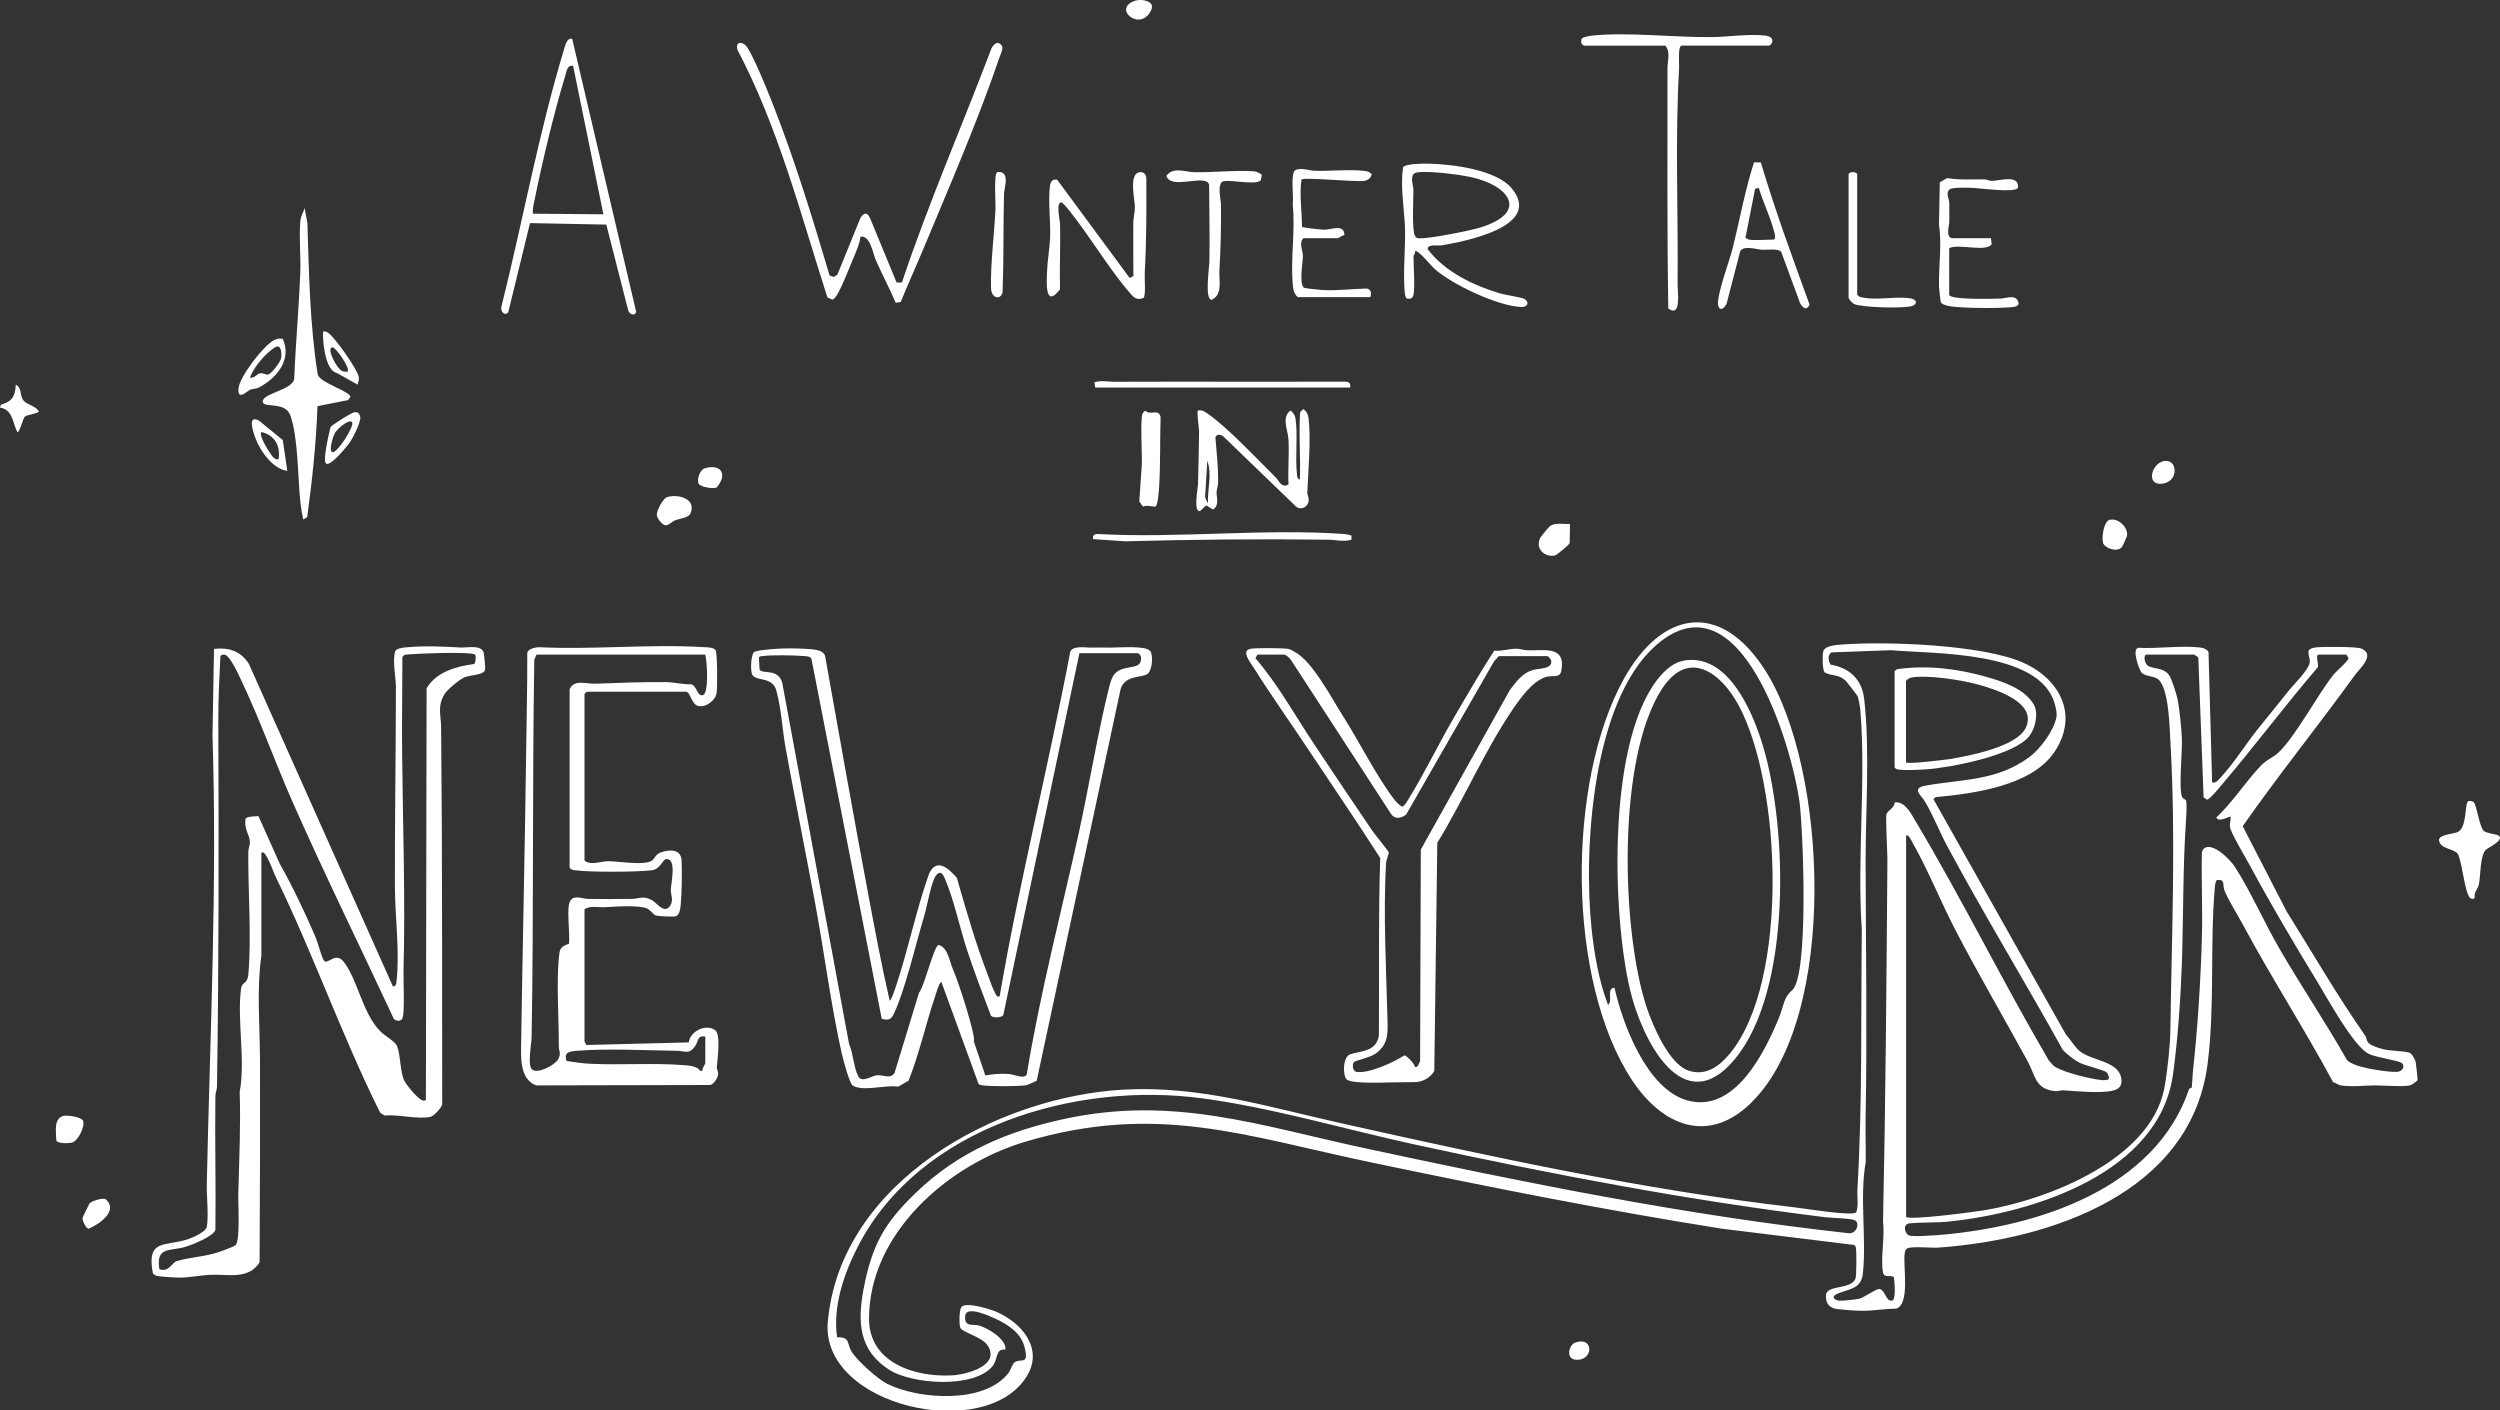 <?xml version="1.0" encoding="UTF-8"?><svg id="b" xmlns="http://www.w3.org/2000/svg" viewBox="0 0 250 141"><rect x="0" y="0" width="250" height="141" fill="#333333" stroke="none"/><path d="M205.35,75.32c-2.27,3.28-8.09,4.06-11.77,4.39l-.24.2,13.23,23.51c.42.45.93,1.31,1.38,1.68,1.21.99,3.85.98,4.17,2.69.13.7-.13,1.1-.82,1.27-1.28.3-3.63.06-4.99-.03-.25-.02-.5.11-.81.08-2-.2-1.94-1.54-2.75-3.01-2.38-4.36-4.9-8.65-7.19-13.06-1.47-2.82-2.75-6.04-4.3-8.76-.06-.11-.45-.96-.65-.71v38.13c.47.34,6.89-.52,7.93-.69,6.32-1.08,16.48-5.05,17.88-12.13.31-1.58.6-4.38.62-5.99.13-9.67.56-18.94,0-28.73-.08-1.38-.15-5.27-1.19-6.2-.45-.4-1.41-.28-1.75-.77-.2-.3-.95-2.29-.26-2.41,1.93.11,4.26-.25,6.15-.03.35.04.64.14.86.43l.36,13.07c.42.08.61-.25.86-.51,1.28-1.36,2.54-3.38,3.74-4.87,1-1.25,2.03-2.49,3.01-3.74.51-.65,2.19-2.24,2.16-3.01-.03-.72-.56-1.24.64-1.38.67-.08,4-.08,4.49.11,1.49.6-.14,2-.6,2.63-3.68,5.1-7.64,9.98-11.24,15.14l4.38,8.5c2.61,4.18,5.09,8.48,7.91,12.51.09.13.08.4.23.6.24.32,1.07.57,1.48.68.83.21,1.97.16,2.66.36.26.08.59.68.64.94.04.18.2,1.72.19,1.81,0,.04-.61.48-.69.5-.67.19-2.71.02-3.57.02-1.13.01-2.28.17-3.43,0-.24-.04-.5-.26-.76-.32-2.85-5.3-6.12-10.36-8.97-15.66-.51-.96-1.57-2.65-1.91-3.55-.19-.51.13-1.1-.71-1.01-.15.03-.22.5-.23.65-.52,5.8.02,11.96-.74,17.79-1.67,12.85-15.62,17.51-26.91,18.32-.69.05-2.63-.15-3.09.07-.24.12-.26.34-.29.57-.16,1.26.57,5.03-.85,5.47-1.13,0-2.26.22-3.39.21-.62,0-1.81-.09-2.42-.16-.82-.1-1.23-.5-1.21-1.36.03-1.15,2.61-.53,2.97-1.75.09-.29.1-2.65.03-2.99-.03-.17-.05-.29-.24-.33l-13.17-1.62c-11.74-1.86-23.41-4.19-35.03-6.62-12.71-2.66-21.43-5.99-34.61-2.08-7.68,2.28-15.62,9.1-15.64,17.69,0,4.41,4.54,5.87,8.28,5.68,1.45-.07,4.93-.98,3.57-3.01-.57-.85-2.52-1.29-2.71-1.74-.16-.35-.11-1.71.07-2.04.35-.64,2.87.16,3.45.4,2.56,1.07,4.82,3.66,3.14,6.44-4.08,6.76-20.69,3.07-19.92-5.42,1.26-13.97,16.85-22.52,29.64-23.21,7.59-.41,14.51,1.77,21.76,3.38,14.95,3.34,30.13,6.65,45.32,8.4.97.11,5.58.88,6.11.51.28-.69.08-1.56.13-2.31.51-8.68.34-17.31.44-25.98-.49-7.09.44-14.98-.15-21.97-.02-.28-.18-1.2-.29-1.4-.04-.08-1.03-1.37-1.14-1.48-.77-.75-1.36-.44-2.15-.87-.21-.29-.23-1.75-.12-2.11.17-.59,1.35-.63,1.91-.68,4.48-.33,14.11.02,18.12,1.84,3.74,1.69,5.54,5.36,3.01,9.02ZM210.85,107.95c.11-.16-.02-.56-.2-.72-.27-.24-2.06-.65-2.65-.94-.63-.31-1.22-.8-1.72-1.3-3.78-6.81-7.85-13.49-11.54-20.34-.8-1.48-1.39-3.06-2.25-4.5-.39-.66-1.4-1.33.08-1.59,3.69-.66,7.11-.45,10.36-2.85,1.1-.81,2.49-2.68,2.72-4.04.06-.36-.08-.97-.19-1.33-1.52-5.29-12.08-4.94-16.37-5.32l-5.97.22c-.38.36-.29.8-.07,1.22,1.89.32,3.13,1.46,3.36,3.39.6,5,.14,11.35.15,16.5.02,8.44.16,16.96,0,25.4-.03,1.49.03,2.98.01,4.46-.63,3.56.1,7.71-.29,11.19-.19,1.64-1.62,1.48-2.69,2.05-.51.27-.05.58.32.62.28.03,1.69-.12,1.98-.19.53-.12,1.72-1.01,2.04-.98.59.05.66,1.34,1.3,1.15.38-.11.22-1.89.16-2.31-.23-.32-.97.14-1.09-.49-.27-1.39.2-3.55,0-5.03.26-12.08.35-24.25.44-36.32,0-.73-.21-4.23-.08-4.53s.81-.61.8-1.13c1.01-.12,1.57,1,2.02,1.75,4.7,7.86,8.78,16.17,13.41,24.07.18.17.37.46.56.59.97.62,3.65,1.26,4.81,1.37.14.01.52-.02.57-.09ZM234.63,65.46h-2.73c-.44,0,.04,1.03-.14,1.29-3.28,3.82-6.3,7.87-9.56,11.7-.25.3-1.24,1.51-1.5,1.52l-.34-.24-.53-13.98c-.04-.06-.39-.29-.43-.29h-4.74c-.34,0-.23.81.08,1.07.52.44,1.74.12,2.28,1.17.19.37.63,1.71.72,2.15.21.95.4,2.98.45,4,.06,1.22-.35,5.12.03,5.87.12.23.37.15.41.45.05.44.01,1.25-.02,1.72-.33,4.68-.26,9.57-.42,14.37-.12,3.48-.41,7.74-.89,11.18-1.37,9.86-13.96,13.86-22.48,14.72-1.26.13-2.69.05-3.97.19-.59.16-.37.99.04,1.19.35.17,2.79-.02,3.37-.07,9.6-.86,21.27-4.59,24.64-14.54.04-.13.26-.11.28-.2.03-.15.07-1.19.11-1.59.48-4.31.78-9.09.9-13.46.08-2.82-.07-5.66,0-8.48l.14-.29c.84-.85,2.69,1.06,3.14,1.75,1.57,2.41,3,5.69,4.51,8.27,2.17,3.73,4.59,7.32,6.72,11.08.17.19.4.28.62.39.86.42,3.4.82,4.37.79.54-.02.88-.59.47-.89-.37-.27-2.52-.55-3.26-.9-1.53-.73-4.08-5.44-5.1-7.11-2.29-3.76-4.67-7.76-6.75-11.63-.49-.91-1.72-2.94-2-3.76-.16-.47.04-.76.01-1.22-.11-.12-1.17.64-1.43.07,1.65-1.53,2.91-3.57,4.45-5.17.64-.67,1.24-.83,1.73-1.29,1.73-1.61,3.89-5.74,5.54-7.82.28-.36,1.5-1.37,1.5-1.66l-.22-.36ZM100.55,134.96c-1.02-.14-.75.99-1.29,1.65-1.86,2.27-8.02,1.82-10.3.39-3.07-1.93-3.23-4.79-2.6-8.11.84-4.37,2.04-6.54,5.2-9.59,4.27-4.12,9.22-6.2,14.98-7.43,10.88-2.32,19.45.7,29.88,2.94,16.06,3.45,32.16,6.73,48.52,8.52.47,0,.86-.46.79-.94-.01-.18-.1-.26-.23-.35-.3-.21-2.39-.24-2.99-.32-13.75-1.69-27.25-4.28-40.77-7.21-7.02-1.52-14.38-3.71-21.47-4.67-12.63-1.72-28.28,2.81-34.46,14.77-1.4,2.71-2.55,6.04-2.1,9.11,1.31,0,.96.53,1.4,1.36.46.87,2.69,2.85,3.6,3.3,3.17,1.58,9.7,2.03,12.12-1.06.23-.29.41-.93.63-1.09.63-.45,1.47.37.99-1.54-.35-1.37-1.62-2.22-2.82-2.78-.58-.27-3.01-1.41-3.11-.33-.11,1.15.72.82,1.33.96.82.19,2.82,1.37,2.69,2.41Z" fill="#fff"/><path d="M26.14,85.28v10.27c-.49,3.49-.15,7-.14,10.47.01,6.74,0,13.48-.04,20.22-1.14,1.76-3.15,1.16-4.93,1.24-.92.04-2.12.28-3.03.28-.46,0-1.87-.08-2.25-.16-.18-.04-.34-.12-.46-.25-.66-3.51,1.2-2.67,3.48-3.42.49-.16,1.81-.73,1.91-1.25.2-1.06-.03-3.11,0-4.31.32-14.9,1.05-29.91.57-44.79l.15-8.69c1.48-.17,2.65.21,3.48,1.48l14.41,32.27c.33,0,.34-.26.36-.5.34-3-.15-6.46-.16-9.48-.02-6.65.1-13.29.1-19.94,0-1.01-.37-2.65-.07-3.59.09-.27.66-.35.92-.38,1.9-.19,3.72-.11,5.61,0,.61.04,1.98-.29,2.29.43.08.17.23,1.71.15,1.86-.24.49-1.49.45-2.04.69-.5.22-1.75,1.24-2.02,1.71-.72,1.27-.33,2.03-.32,3.26.13,12.61.09,25.14.11,37.74-.08.35-.84,1.18-1.19,1.25-1.37.26-3.18-.27-4.59-.14l-.43-.29c-3.87-7.77-6.72-16-10.54-23.78-.08-.16-.94-2.64-1.31-2.2ZM47.52,65.48c-.22-.36-6.18-.12-7.07,0l-.21.22c0,3.15-.06,6.31-.03,9.46.07,7.3.34,14.67.14,21.96-.02.8.15,4.39-.13,4.76-.22.29-.58.22-.83.02-3.36-7.22-6.9-14.39-10.12-21.68-1.73-3.91-3.2-8.07-5.02-11.92-.26-.56-1.24-2.77-1.78-2.83-.16-.02-.33,0-.43.14-.1,2.14-.22,4.26-.21,6.4.05,12.22.06,24.4-.13,36.61,0,.34-.15.65-.16.99-.06,4.45.06,8.91,0,13.36-.12.64-2.37,1.53-3.02,1.72-1.5.45-2.96-.07-2.58,2.23.96.34,1.24-.64,1.71-.8,1.17-.38,2.89-.45,4.25-.92.27-.09,1.51-.55,1.64-.66.51-.42.26-4.26.29-5.17.09-3.38.25-6.79.14-10.19.6-3.21-.29-7.19.14-10.34.1-.71.64-.37.73-1.42.32-3.75-.04-8.36-.01-12.22,0-.34.17-.66.16-.99-.02-.77-.59-1.22-.44-2.31.04-.29,1.3-.28,1.3-.28l2.13,4.76c1.33,2.36,2.5,4.84,3.58,7.34.22.5.61,2.05.83,2.33.39.51,1.14-.96,2,.15,1.42,1.85,1.84,5.12,3.67,6.96.38.38,1.45,1,1.62,1.39.39.89.32,2.67.76,3.54.18.36,1.76,2.46,2.15,1.88l.07-41.14c.95-1.63,2.97-2.2,4.75-2.43.16-.11.21-.77.11-.92Z" fill="#fff"/><path d="M115.01,65.07c.34.47.21,1.82-.18,2.25-.46.52-2.26.08-2.76,1.55l-8.4,39.2c-.4.16-.74.41-1.19.47-.82.1-3.36.11-4.18,0-.16-.02-.31-.02-.44-.14l-3.72-10.2c-.21,0-.56,1.24-.65,1.5-.93,2.76-1.55,5.64-2.63,8.36l-1.04.61c-1.2-.23-3.58.54-4.56-.13-.31-.21-.95-2.6-1.07-3.13-1.09-4.83-1.75-10.09-2.66-15-.96-5.15-1.99-10.29-2.94-15.44-.35-1.89-.45-4.1-.96-5.93-.39-1.38-1.91-.89-2.37-1.52-.26-.36-.17-1.93.12-2.29.17-.2,1.81-.32,2.24-.35.87-.05,2.02-.06,2.88,0,.65.04,1.82.04,2.01.72,1.4,7.87,2.8,15.74,4.27,23.59.68,3.63,1.36,7.29,2.19,10.88.14,0,.47-.99.54-1.18,1.27-3.74,2.07-7.79,3.4-11.53.78-1.63,1.94-.51,2.77.41.95,3.29,1.89,6.6,3.13,9.8.19.5.5,1.42.75,1.83.11.18.13.3.4.25,1.99-11.57,4.88-22.96,7.07-34.5.32-.63,1.53-.37,2.19-.39.72-.02,1.17,0,1.86,0,.78,0,3.52-.22,3.91.33ZM113.83,65.32h-5.89l-7.61,36.19c-.19.27-1.03.32-1.24.05-.81-2.12-1.61-4.24-2.33-6.39-.77-2.28-1.37-5.3-2.33-7.44-.23-.51-.5-.63-.86-.14-.44.59-.86,3.04-1.12,3.9-.84,2.79-1.88,7.3-3.01,9.77-.29.64-.51.84-1.27.61l-7.03-36.01c-.13-.24-.55-.24-.79-.26-1.02-.07-3.06-.12-4.03,0-.15.02-.33,0-.43.14l.07,1.24c.37.46,1.87-.16,2.27,1.32l6.68,36.11c.42.95.46,2.34.92,3.23.36.68,1.35-.06,1.83-.11.67-.08,1.33.42,1.79-.22l2.45-8.03c.53-.59,1.48-4.68,1.96-4.79.95.25,1.09,1.7,1.47,2.53.55,1.22,2.33,6.8,2.04,7.08l1.16,3.44c.77-.13,1.58-.2,2.36-.14.56.04,1.47.53,1.78.07,1.32-8.04,3.37-15.92,5.14-23.86,1.09-4.9,1.92-10.14,3.12-14.97.07-.29.24-.81.39-1.05.62-1.03,2.11-.71,2.57-1.16.31-.3.3-.97-.08-1.09Z" fill="#fff"/><path d="M58.46,104.16c.01.08.14.22.17.34l10.25-.26c.13-1.13,1.74-1.9,2.64-1.22.59.45.21,2.96.16,3.71-.01.19.16.44.13.72-.03.32-.45,1.03-.82,1.05l-17.36.04c-1.74-.62-1.53-2.99-1.51-4.54.14-9.47.37-19,.49-28.45.04-3.42.13-6.86.12-10.29.12-.4.82-.53,1.19-.54,5.42.27,11.15-.34,16.53,0,.35.02.92,0,1.12.32.17.39.17,3.62.1,4.21-.09.76-1.02,1.49-1.79,1.36s-.81-1.44-1.3-1.44h-9.91l-.22.22v16.66c.62.54,1.71.06,2.38.07.97,0,3.65.47,4.37-.07.34-.25.33-.62.9-.82.91-.31,2.01-.32,2.06.84s.02,3.32-.09,4.43c-.04.38-.1.94-.46,1.12-.19.09-1.78,0-2.02-.07s-.56-.56-.88-.7c-.85-.37-3.19-.19-4.18-.13-.67.04-1.57-.19-2.08.22v13.21ZM70.53,65.46h-16.88l-.22.5c-.21,12.6-.05,25.19-.27,37.78-.01.66-.43,2.73.03,3.19.53.53,2.28-.42,2.61-.98.36-.62.08-.79.08-1.35.01-2.74-.24-6.11,0-8.76.09-.92.1-1.16,1.01-1.46.15-.94-.29-3.61.13-4.29.38-.63,1.19-.21,1.8-.2,1.43.03,2.89.01,4.32,0,.8,0,1.13-.36,2.03.11.47.24,1.25,1.45,1.83.6.4-.59.05-1.17.08-1.64.03-.68.58-2.98-.38-3.06-.45-.04-.59,1.02-1.55,1.13-1.52.18-6.13.2-7.62,0-.24-.03-.44-.05-.57-.29v-17.81c.45-1.04,1.64-.52,2.59-.56,2.32-.09,4.71-.18,7.03-.16.74,0,1.72.25,2.52.22.58.08.6,1.27,1.2,1.08s.41-3.41.23-4.02ZM70.53,103.66c-.83-.15-.68.48-1,.93-.63.91-1.02.5-1.79.49-3.12-.04-7.03-.25-10.07,0-.71.06-1.32.15-1.01,1.02.76.12,1.65.25,2.45.28,3.04.14,6.31-.11,9.34.14.54.04,1.27.11,1.58.57h.21c-.05-.24.29-.67.29-.79v-2.66Z" fill="#fff"/><path d="M149.41,65.06c.72.09,1.55-.19,2.2-.19.41,0,.76.15,1.14.16,1.7.04,3.87-.49,3.38,2.07-.14.72-.89.43-1.44.57-1.43.37-2.68,2.19-3.5,3.39-2.76,4.09-4.86,8.99-7.46,13.22l-.3,22.81c-.38.67-1.15,1.11-1.92,1.12s-1.59.02-2.39.03c-.89.01-3.85.15-4.43-.28-.41-.3-.46-2.27.33-2.53,1.14-.38,2.58-.23,2.87-1.87.04-5.92-.06-11.86.13-17.76-2.29-3.58-4.69-7.08-7.04-10.63-1.82-2.75-3.8-5.52-5.58-8.35-.32-.52-1.35-1.75-.35-1.94.54-.1,3.14-.08,3.72,0,.28.04.46.18.7.31,1.77.93,3.67,4.59,4.81,6.39,1.62,2.54,3.38,6.07,5.14,8.36.13.17.65.76.84.72.28-.2.46-.53.63-.81,1.59-2.59,3.02-5.56,4.57-8.21,1.29-2.21,2.58-4.43,3.97-6.59ZM128.48,65.46h-2.73l-.21.36c2.23,2.58,3.93,5.67,5.83,8.53s3.87,5.8,5.83,8.68c.24.36,1.64,2.06,1.67,2.2.03.15-.25.76-.27,1.12-.28,5.15.02,10.52.15,15.66.04,1.45.05,2.46-1.22,3.37-.54.39-2.04.66-2.16.86-.18.29-.07.9.28.95,1.22.19,3.74-.96,4.77-1.65.21-.04,1.06.85,1.06,1.14.37.1.35-.31.53-.54l.07-21.18,8.9-15.95c.64-.84,1.24-1.69,2.3-2.01.57-.17,2.08-.07,1.82-1-.03-.1-.29-.39-.34-.39h-4.88l-.48.53-8.78,15.31c-.5.37-1.11.53-1.51-.05l-10.01-15.4c-.11-.17-.44-.49-.62-.52Z" fill="#fff"/><path d="M175.19,110.21c-4.38,4.34-8.99,2.34-11.99-2.2-6.57-9.97-6.55-29.77-.82-40.11,3.8-6.85,9.63-7.89,14.12-.9,6.27,9.76,7.36,34.62-1.32,43.21ZM179.21,99.02c1.7-1.39,1.1-16.16.74-18.82-.76-5.65-5.94-23.03-14.34-15.68-6.4,5.6-7.27,20.44-6.46,28.29.26,2.52.75,5.33,1.65,7.68.54-.45-.21-1.65.65-1.72.82,3.67,3.23,10.08,7.21,11.25,4.76,1.4,7.77-4.7,9.23-8.23.46-1.1.46-2.06,1.32-2.76Z" fill="#fff"/><path d="M89.65,28.25h.54c2.65-7.93,6-15.6,8.96-23.42.27-.47.63-.8,1.05-.25.14.3-.15.86-.26,1.18-2.09,6.16-4.99,12.87-7.51,18.91-.77,1.85-1.61,3.69-2.36,5.53l-.5.08c-.6-1.43-1.34-2.8-1.97-4.22-.34-.77-.55-2.52-1.55-2.4-.07.64-.39,1.4-.65,2.01-.43,1.01-1.2,3.04-1.73,3.87-.1.15-.27.38-.44.42l-.49-.22c-2.68-8.34-4.89-16.95-8.98-24.73-.22-.63.15-.93.71-.56.63.41,2.53,5.25,2.93,6.26,2.13,5.47,3.89,11.21,5.56,16.84l.43.15.35-.24,2.28-5.61c.36-.64.74-.67,1.02.05l2.62,6.35Z" fill="#fff"/><path d="M50.81,31.25c-.38.39-.79-.17-.67-.58,2.12-8.47,3.71-17.3,6.24-25.66.12-.39.28-1.26.84-1.13l6.4,27.32c-.14.44-.69.23-.8-.16l-2.19-8.58-7.63-.15-2.18,8.94ZM57.31,6.59c-.6-.13-.65.56-.79,1-1.12,3.68-2.25,8.42-3.02,12.2-.11.52-.26,1.04-.21,1.58l7.05.06-3.03-14.85Z" fill="#fff"/><path d="M31.74,40.62l3.06-.61.25-.33c-.13-.58-2.96-1.37-3.27-2.19-.8-5-.88-10.11-1.04-15.19l-.28-1.51c-.14.54-.38.75-.43,1.37-.14,1.6.06,3.4,0,5.03-.13,3.56-.47,7.15-.61,10.73-.26,1.14-3.38,1.44-3.13,2.32.15.55,2.24-.09,2.74,1.29.8,2.23.74,6.17,1,8.62.06.59.17,1.21.29,1.8l.4-.24c.5-3.68.9-7.38,1.03-11.1Z" fill="#fff"/><path d="M168.13,4.58c-.36.11-.19,1.79-.22,2.22-.41,7.18-.08,14.48-.15,21.69,0,.7.39,3.33-.93,2.36-.13-8-.08-16.04-.08-24.06,0-.68.32-1.58-.21-2.22h-8.04c-.34,0-.49-.42-.3-.73.1-.14.8-.25,1.02-.28,3.56-.37,8.19.19,11.93.15,1.73-.02,3.57-.33,5.32-.16,1.22.12.68,1.01.42,1.01h-8.76Z" fill="#fff"/><path d="M141.34,29.49c-.06.34-.3.43-.63.37-.17-.04-.22-.49-.24-.65-.2-2.24.15-4.77,0-7.04-.12-1.78-.43-3.71-.16-5.46.29-.36,2.14-.36,2.67-.34,2.28.06,6.64.6,8.18,2.45,3.21,3.85-4.77,5.34-7.04,5.72-.39.06-1.36-.17-1.35.38,1.73,2.27,4.54,3.61,7.22,4.42.56.17,2.16.38,2.46.56.54.33.3.84-.37.8-2.36-.12-6.88-2.25-8.66-3.84-.29-.26-1.66-1.98-1.93-1.73.07.18-.14.42-.14.5,0,1.08.16,2.91,0,3.88ZM141.37,17.39c-.35.4-.03,1.17-.03,1.61.01.88-.17,4.04.16,4.58.06.1.08.17.21.22.64.22,5.35-.75,6.26-1.03,5.06-1.54,2.92-4.29-1.01-5.09-1.27-.26-3.43-.51-4.7-.48-.24,0-.74.01-.89.19Z" fill="#fff"/><path d="M129.99,41.7c.02-.36-.08-.48.36-.79.33.26.46.52.51.93.25,2.14-.04,5.25-.13,7.45,0,.2.16.47.14.74-.03.61-.71,1.04-1.24.65l-7.31-7.05c-.22-.2-.67-.24-.78.1.12,1.52.3,3.03.27,4.57,0,.26-.13.56-.15.86-.04.56.33,1.32-.35,1.79l-.69-.41-.61.56c-.7.15-.22-2.24-.21-2.65.05-1.76.09-3.58.11-5.32,0-.33-.26-1.94-.11-2.08.4-.06.63.08.93.29,2.05,1.42,4.96,4.54,6.83,6.39.37.36.59,1.13,1.29.71-.07-1.48.08-2.97,0-4.45-.05-.99-.74-2.29.21-2.94.26.22.44.45.49.8.25,1.58-.05,3.86.15,5.6.02.22.03.44.29.5.07-2.07-.1-4.17,0-6.25ZM120.8,50.38c-.08-1.44.44-2.91-.07-4.31l-.22,3.67.3.64Z" fill="#fff"/><path d="M105.7,17.95l7.27,9.85.37-.19c0-1.76-.03-3.53-.01-5.3,0-.49.15-1,.16-1.58,0-.76-.61-3.22.38-3.49.44-.12.76.17.76.62.02,3.17.02,6.33-.16,9.48-.02.45.13,2.27-.13,2.46-.64.23-.91,0-1.3-.44-1.91-2.2-3.63-5.03-5.4-7.38-.45-.59-.89-1.21-1.43-1.73-.68-.15-.22,1.72-.21,2.07.07,2.2-.06,4.41,0,6.61-1.55,2.01-1.33-.79-1.29-1.87s.26-2.26.3-3.29c.06-1.6-.21-3.68-.01-5.18.06-.42.23-.71.71-.62Z" fill="#fff"/><path d="M176.08,16.23c1.43,4.81,3.17,9.54,4.88,14.24-.32.63-.66.35-.95-.15l-1.89-5.14c-.32-.37-1.42-.17-1.95-.21-.56-.04-1.81-.45-2.15.15l-1.36,5.25c-.48.89-.99.57-.84-.41.24-1.58,1.07-3.66,1.48-5.27.7-2.82,1.2-5.69,2.1-8.45h.68ZM174.88,23.96c.62.1,1.74,0,2.44,0,.36,0,.11-.75.06-.92-.35-1.34-1.1-2.89-1.5-4.25l-.37.09-.97,4.92c.12.02.26.15.34.16Z" fill="#fff"/><path d="M194.92,29.49c.17.52,4.34.38,5.1.37.45,0,1.41-.39,1.72.14.37.63-.22.69-.71.73-1.41.1-3.48.09-4.9,0-.49-.03-1.92-.09-2.05-.54-.05-.17-.17-1.32-.18-1.56-.04-1.98.3-4.18,0-6.17l.08-4.23.73-.42c1.23.21,2.48.11,3.72.13.24,0,.49.14.73.15.79.01,2.77-.71,2.64.7-.36.52-3.75.03-4.5,0-.47-.02-2.04-.08-2.32.14-.46.36-.05.98-.05,1.38,0,.64,0,1.22,0,1.86,0,.36-.42,1.65.35,1.65h3.81l.08.57c-.44.89-3.4-.07-4.25.43v4.67Z" fill="#fff"/><path d="M129.78,29.71c-.41-.31-.47-.88-.51-1.36-.22-2.58.28-5.36,0-7.9.14-.68-.28-3.17.29-3.45.64-.26,1.32.06,1.93.08,1.52.04,3.28-.15,4.75-.01.36.03.68.05.93.37-.09.39-.41.6-.78.65-.94.12-5.94-.39-6.24-.14-.23,1.51.05,3.17.05,4.73.06.09,1.85.28,2.16.29.77.02,2.08-.63,2.08.56-.2-.03-.58.29-.64.29h-3.45c-.51.48-.05,1.24-.06,1.8,0,.59-.42,2.84.13,3.16.08.05,1.53.2,1.79.22,1.49.09,2.97-.11,4.46-.15.47.09.49.49.36.86h-7.25Z" fill="#fff"/><path d="M126.08,18.04c-.65.56-3.6-.24-3.92.18-.41.54-.06,1.74-.06,2.37.02,2.13-.03,4.3-.16,6.45-.06,1.02.36,2.44-.79,2.94-.7-.05-.22-3.25-.21-3.79.05-2.57-.02-5.16-.03-7.73-.33-1.13-3.84.58-4.27-.87.66-.94,1.88-.39,2.79-.37,1.88.04,4.28-.23,6.04-.08.16.01.65.25.72.36l-.12.54Z" fill="#fff"/><path d="M248.38,83.09c.25.24,1.11.3,1.46.45.66.45-1,1.22-1.2,1.39-.68.58-.55,2.61-.76,3.55-.09.42-.54.79-.4,1.32-.36.27-.6-.11-.71-.42-.42-1.14-.51-2.76-.95-3.94-.4-.63-1.89-.49-1.92-1.49.13-.51,1.42-.55,1.86-.74,1-.44.67-3.01,1.09-3.1.14-.03.36,0,.49.08.32.19.58,2.48,1.04,2.91Z" fill="#fff"/><path d="M114.55,41.08c.54.51,1.3-.28,1.51.62-.07,2.28-.01,4.61-.14,6.89-.02.4-.14,2.01-.38,2.07-.17.04-.91-.18-1.25,0l-.36-.52.26-3.84c.02-.94-.18-4.39.07-4.96.04-.08.2-.25.28-.26Z" fill="#fff"/><path d="M184.86,17.43c.1-.35.86-.23.86,0v12.06l.24.19c1.56.44,3.68-.11,5.14.17.48.09.74.47.16.73-.68.3-5.16.18-5.87-.19-.17-.09-.53-.48-.53-.62v-12.35Z" fill="#fff"/><path d="M135.15,53.55v.42c-.85.24-1.56,0-2.36,0-6.75-.09-13.54-.02-20.26.16l-3.23-.22c-.05-.39.14-.51.5-.51,8.02.45,16.63-.57,24.58,0,.27.02.52.07.78.16Z" fill="#fff"/><path d="M135.02,38.75h-25.5l-.08-.51c.66-.23,1.31-.06,1.94-.06,7.71-.03,15.43.01,23.14-.01.41,0,.56.18.5.58Z" fill="#fff"/><path d="M99.7,17.23c.09-.06.34-.03.46.01.75.26.25,1.61.24,2.19-.08,3.25-.02,6.51-.14,9.77-.15.81-1.13.72-1.16-.43-.06-2.46.34-5.39.45-7.89.02-.52-.17-3.44.15-3.65Z" fill="#fff"/><path d="M28.28,33.89c.93,2.09-.6,3.9-2.37,4.85-.32.17-.62.12-.91.24-.32.14-1.26,1.15-1.15-.14.1-1.15,2.48-4.26,3.53-4.81.29-.15.58-.22.9-.14ZM24.99,37.75c.41.13.7-.34.97-.41.32-.08.56.14.82.12.35-.03,1.22-1.22,1.31-1.57.12-.48.05-1.56-.59-1.16-.98.62-2.08,1.94-2.51,3.02Z" fill="#fff"/><path d="M33.97,37.46c-.19-.15-.45-.18-.66-.35-.82-.7-1.05-2.92-1-3.96.22-.04.33.02.51.14.66.43,2.93,3.65,3.06,4.42.05.29-.07.49-.12.75M34.76,37.17c.31-.31-1.18-2.45-1.51-2.44-.67.03.41,2.11.94,2.36.19.09.37.09.57.07Z" fill="#fff"/><path d="M28.73,47.08c-1.4-.16-2.63-1.87-3.13-3.12-.23-.58-.96-2.59.31-1.89l2.37,1.94.45,3.07ZM27.86,45.93c.21-1.34-.38-2.41-1.72-2.73-.26.29.53,1.61.74,1.91.24.34.51.91.98.82Z" fill="#fff"/><path d="M32.61,46.36c-.38-.26.31-3.09.44-3.65.11-.19,1.88-1.29,2.18-1.41.45-.19.71-.06.8.43.07.43-.7,1.99-.98,2.41s-1.99,2.53-2.44,2.22ZM35.19,42.2c-.34-.34-1.53.77-1.7,1.1-.15.28-.69,1.82-.23,1.92s2.26-2.69,1.94-3.01Z" fill="#fff"/><path d="M6.43,111.58c.36-.07,1.76.13,1.88.5.2.58-.5,2-1.08,2.17-.3.09-1.49.14-1.6-.21-.01-.84-.32-2.25.8-2.47Z" fill="#fff"/><path d="M8.95,120.35c.21-.26,1.26-.56,1.59-.45,1.38,1.17-.63,2.53-1.68,2.98-.27-.05-.62-.8-.61-1.06,0-.08.65-1.4.7-1.47Z" fill="#fff"/><path d="M66.75,49.7c1.15-.33,2.96.23,2.27,1.69-.18.38-1.1.48-1.51.64-.3.12-.63.51-.94.5-.33,0-.89-.72-.89-1.05,0-.45.62-1.66,1.07-1.79Z" fill="#fff"/><path d="M157,52.39l-.03,1.91c-.06.19-1.29,1.21-1.48,1.25-1.04.2-2-.7-1.47-1.76.06-.12.87-1.1.97-1.18.54-.39,1.38-.16,2.01-.22Z" fill="#fff"/><path d="M210.96,51.99c.85-.24,1.88.76,1.74,1.59-.01.07-.44,1.04-.49,1.1-.43.61-1.74.14-1.9-.38s.05-2.15.65-2.32Z" fill="#fff"/><path d="M2.48,41.66c-.17.16-.54,1.69-.75,1.54-.48-.95-.46-2.25-1.73-2.44l.09-.29c1.14-.33,1.43-.84,1.49-2,.63.29.37,1.09.78,1.59.34.42,1.2.52,1.52,1.07,0,.23-1.16.32-1.4.54Z" fill="#fff"/><path d="M70.48,46.83c1.65-.49,2.3.63,1.19,1.91-.3.18-1.63-.03-1.8-.36-.22-.43.11-1.4.61-1.55Z" fill="#fff"/><path d="M216.43,46.1c1.33-.22,1.49,2.05-.19,2.27s-1.12-2.05.19-2.27Z" fill="#fff"/><path d="M157.52,134.26c1.95-.68,1.82,1.95-.02,1.7-.95-.13-.59-1.49.02-1.7Z" fill="#fff"/><path d="M113.55.06c.64-.19,1.97.04,1.58.92-1.06,2.34-4.01-.17-1.58-.92Z" fill="#fff"/><path d="M189.46,67.11l.24-.19c2.98-.42,5.95-.07,8.84.74,1.7.48,3.9,1.19,4.83,2.78.51.87.17,2.35-.41,3.13-1.46,1.96-7.89,3.19-10.29,3.36-.68.05-2.24.13-2.85.02-.16-.03-.27-.07-.36-.22v-9.62ZM190.61,76.23c0,.23,3.96-.26,4.34-.32,1.94-.31,6.75-1.24,7.63-3.14,1.19-2.54-3.05-3.84-4.83-4.33-1.63-.45-5.04-.98-6.64-.68-.16.03-.51.25-.51.36v8.11Z" fill="#fff"/><path d="M168.3,66.07c4.48-.84,6.94,5.05,7.98,8.47,2.47,8.15,2.92,24.43-2.77,31.34-5.25,6.38-9.34-2.09-10.47-6.75-1.85-7.59-2.41-25.67,3.16-31.72.55-.59,1.29-1.18,2.11-1.33ZM173.02,105.32c5.89-7.21,5.14-26.86.83-34.81-1.76-3.26-5-5.67-7.64-1.64-4.54,6.93-4.09,24.23-1.53,31.91.61,1.82,2.21,5.55,4.09,6.25,1.77.66,3.2-.42,4.25-1.71Z" fill="#fff"/></svg>